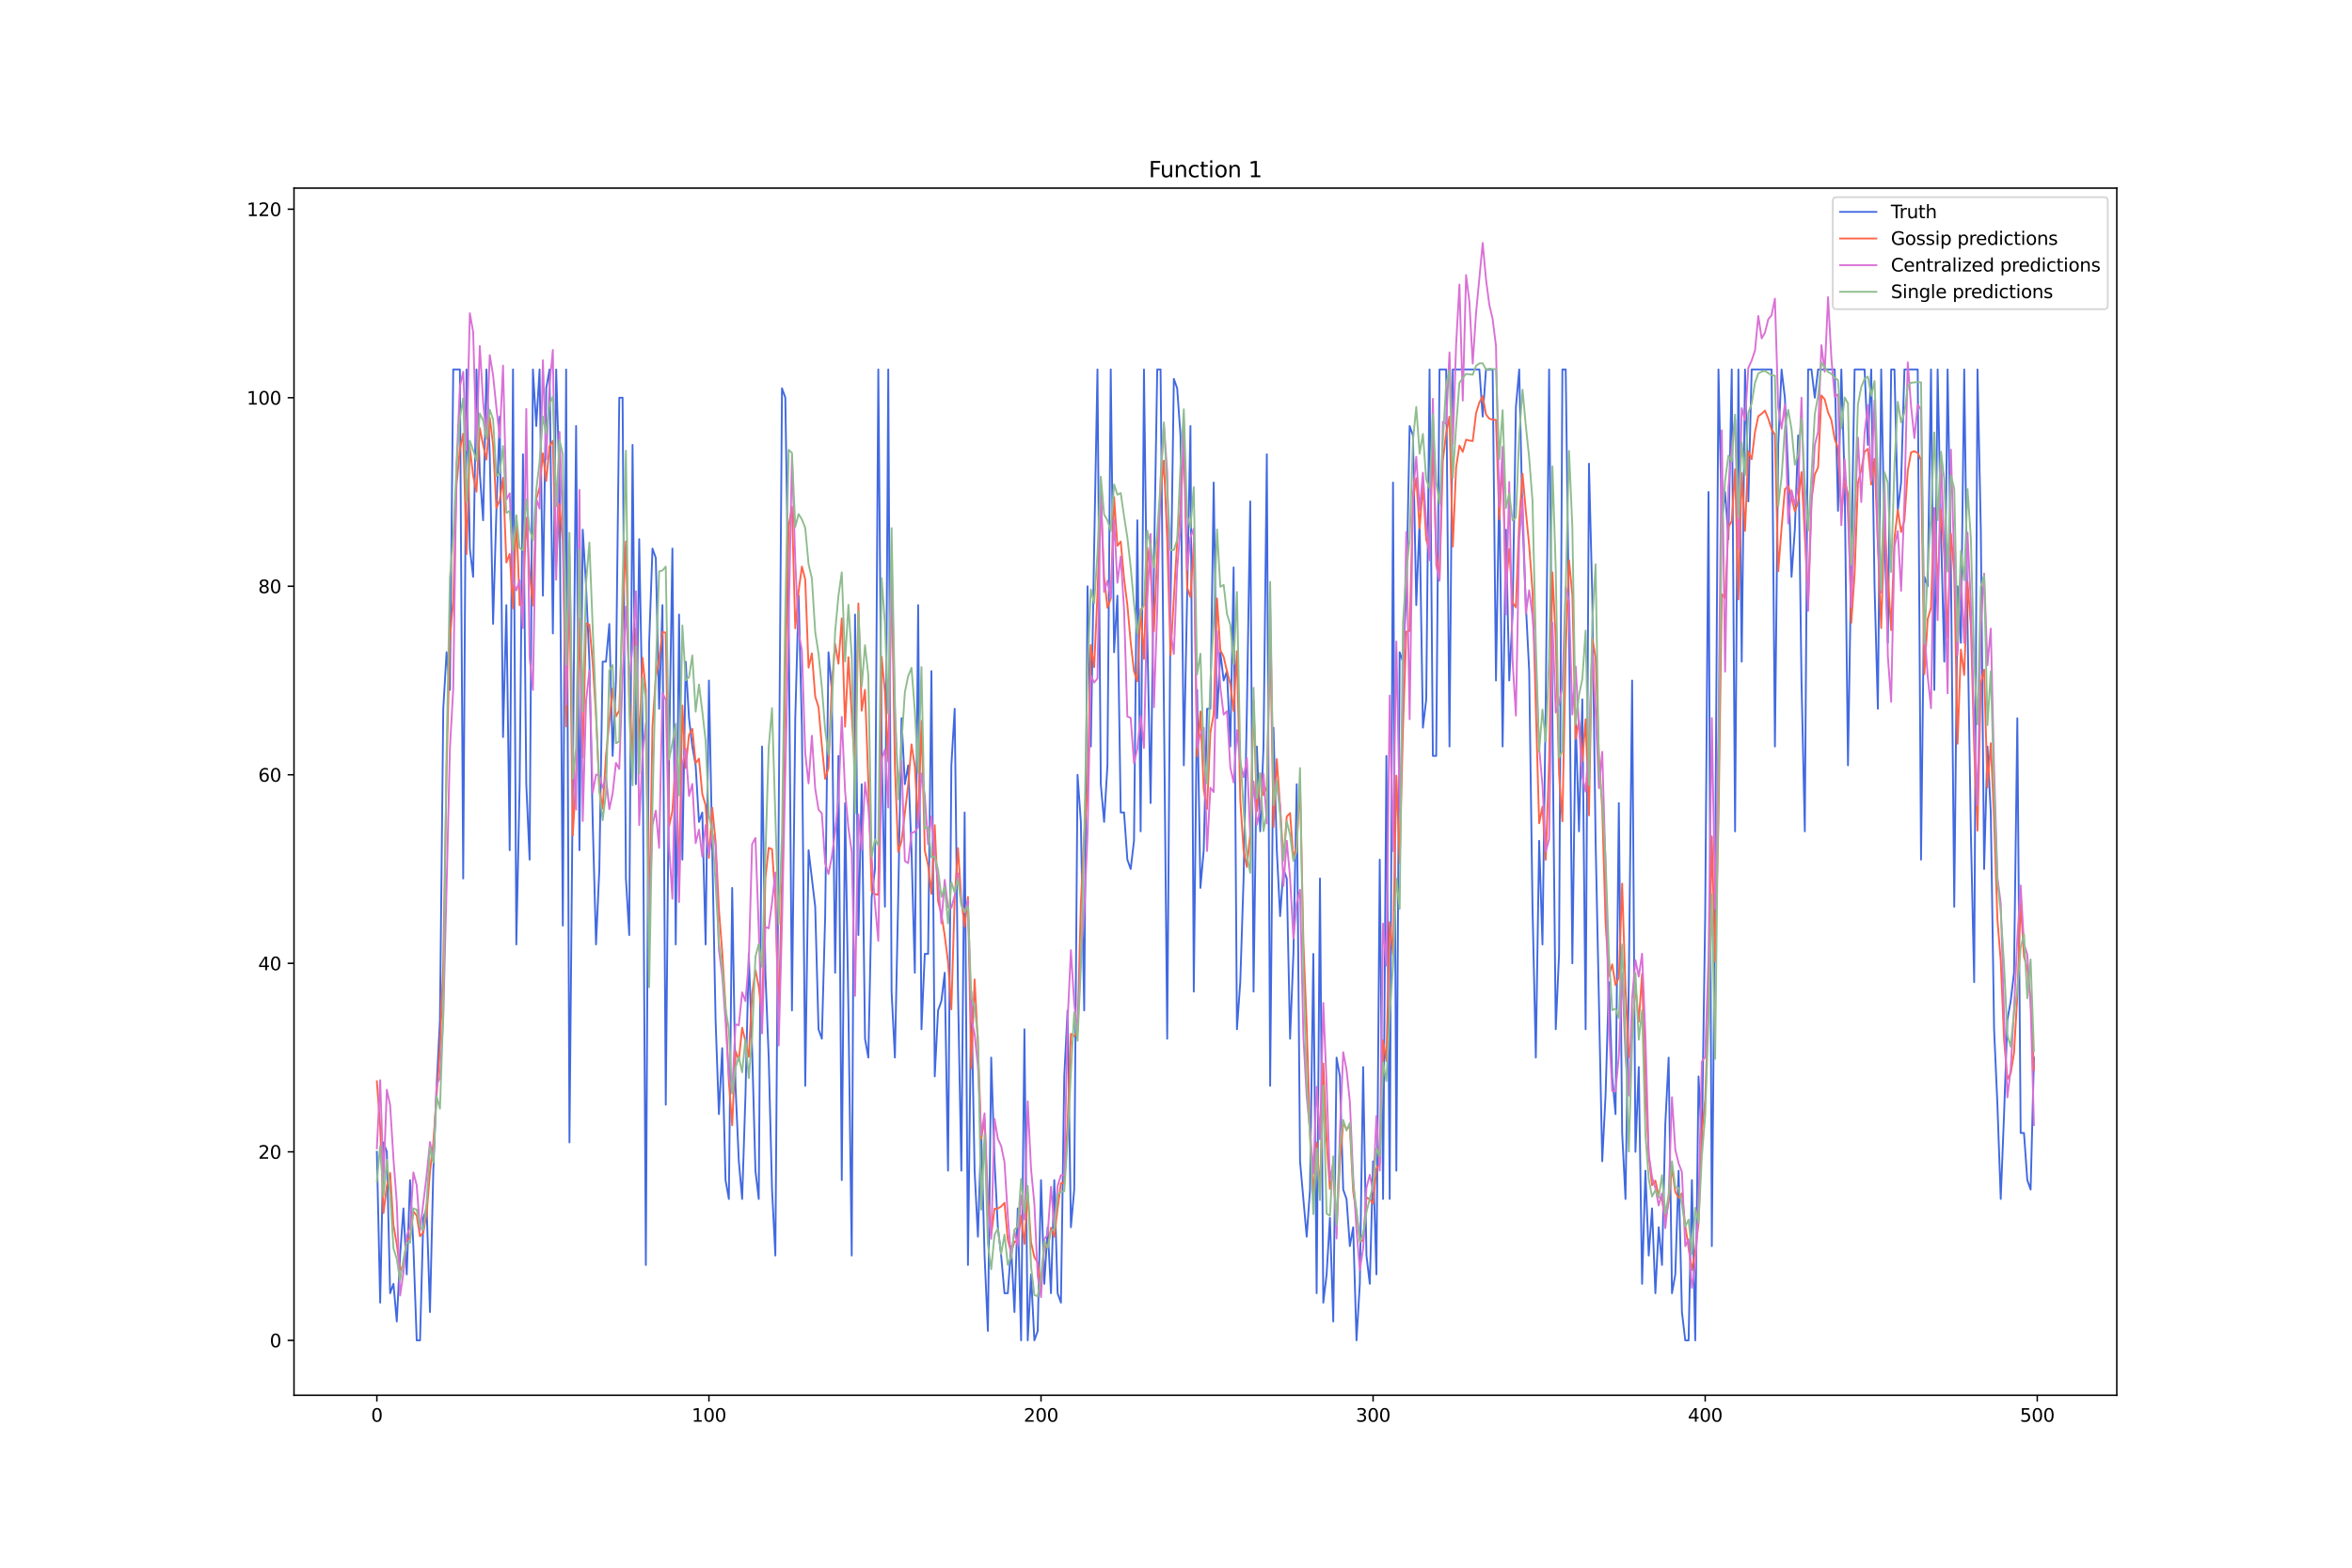 <?xml version="1.0" encoding="utf-8" standalone="no"?>
<!DOCTYPE svg PUBLIC "-//W3C//DTD SVG 1.1//EN"
  "http://www.w3.org/Graphics/SVG/1.1/DTD/svg11.dtd">
<svg xmlns:xlink="http://www.w3.org/1999/xlink" width="1296pt" height="864pt" viewBox="0 0 1296 864" xmlns="http://www.w3.org/2000/svg" version="1.1">
 <defs>
  <style type="text/css">*{stroke-linejoin: round; stroke-linecap: butt}</style>
 </defs>
 <g id="figure_1">
  <g id="patch_1">
   <path d="M 0 864 
L 1296 864 
L 1296 0 
L 0 0 
z
" style="fill: #ffffff"/>
  </g>
  <g id="axes_1">
   <g id="patch_2">
    <path d="M 162 768.96 
L 1166.4 768.96 
L 1166.4 103.68 
L 162 103.68 
z
" style="fill: #ffffff"/>
   </g>
   <g id="matplotlib.axis_1">
    <g id="xtick_1">
     <g id="line2d_1">
      <defs>
       <path id="m315d8a780f" d="M 0 0 
L 0 3.5 
" style="stroke: #000000; stroke-width: 0.8"/>
      </defs>
      <g>
       <use xlink:href="#m315d8a780f" x="207.655" y="768.96" style="stroke: #000000; stroke-width: 0.8"/>
      </g>
     </g>
     <g id="text_1">
      <!-- 0 -->
      <g transform="translate(204.473 783.558) scale(0.1 -0.1)">
       <defs>
        <path id="DejaVuSans-30" d="M 2034 4250 
Q 1547 4250 1301 3770 
Q 1056 3291 1056 2328 
Q 1056 1369 1301 889 
Q 1547 409 2034 409 
Q 2525 409 2770 889 
Q 3016 1369 3016 2328 
Q 3016 3291 2770 3770 
Q 2525 4250 2034 4250 
z
M 2034 4750 
Q 2819 4750 3233 4129 
Q 3647 3509 3647 2328 
Q 3647 1150 3233 529 
Q 2819 -91 2034 -91 
Q 1250 -91 836 529 
Q 422 1150 422 2328 
Q 422 3509 836 4129 
Q 1250 4750 2034 4750 
z
" transform="scale(0.016)"/>
       </defs>
       <use xlink:href="#DejaVuSans-30"/>
      </g>
     </g>
    </g>
    <g id="xtick_2">
     <g id="line2d_2">
      <g>
       <use xlink:href="#m315d8a780f" x="390.639" y="768.96" style="stroke: #000000; stroke-width: 0.8"/>
      </g>
     </g>
     <g id="text_2">
      <!-- 100 -->
      <g transform="translate(381.095 783.558) scale(0.1 -0.1)">
       <defs>
        <path id="DejaVuSans-31" d="M 794 531 
L 1825 531 
L 1825 4091 
L 703 3866 
L 703 4441 
L 1819 4666 
L 2450 4666 
L 2450 531 
L 3481 531 
L 3481 0 
L 794 0 
L 794 531 
z
" transform="scale(0.016)"/>
       </defs>
       <use xlink:href="#DejaVuSans-31"/>
       <use xlink:href="#DejaVuSans-30" x="63.623"/>
       <use xlink:href="#DejaVuSans-30" x="127.246"/>
      </g>
     </g>
    </g>
    <g id="xtick_3">
     <g id="line2d_3">
      <g>
       <use xlink:href="#m315d8a780f" x="573.623" y="768.96" style="stroke: #000000; stroke-width: 0.8"/>
      </g>
     </g>
     <g id="text_3">
      <!-- 200 -->
      <g transform="translate(564.079 783.558) scale(0.1 -0.1)">
       <defs>
        <path id="DejaVuSans-32" d="M 1228 531 
L 3431 531 
L 3431 0 
L 469 0 
L 469 531 
Q 828 903 1448 1529 
Q 2069 2156 2228 2338 
Q 2531 2678 2651 2914 
Q 2772 3150 2772 3378 
Q 2772 3750 2511 3984 
Q 2250 4219 1831 4219 
Q 1534 4219 1204 4116 
Q 875 4013 500 3803 
L 500 4441 
Q 881 4594 1212 4672 
Q 1544 4750 1819 4750 
Q 2544 4750 2975 4387 
Q 3406 4025 3406 3419 
Q 3406 3131 3298 2873 
Q 3191 2616 2906 2266 
Q 2828 2175 2409 1742 
Q 1991 1309 1228 531 
z
" transform="scale(0.016)"/>
       </defs>
       <use xlink:href="#DejaVuSans-32"/>
       <use xlink:href="#DejaVuSans-30" x="63.623"/>
       <use xlink:href="#DejaVuSans-30" x="127.246"/>
      </g>
     </g>
    </g>
    <g id="xtick_4">
     <g id="line2d_4">
      <g>
       <use xlink:href="#m315d8a780f" x="756.607" y="768.96" style="stroke: #000000; stroke-width: 0.8"/>
      </g>
     </g>
     <g id="text_4">
      <!-- 300 -->
      <g transform="translate(747.063 783.558) scale(0.1 -0.1)">
       <defs>
        <path id="DejaVuSans-33" d="M 2597 2516 
Q 3050 2419 3304 2112 
Q 3559 1806 3559 1356 
Q 3559 666 3084 287 
Q 2609 -91 1734 -91 
Q 1441 -91 1130 -33 
Q 819 25 488 141 
L 488 750 
Q 750 597 1062 519 
Q 1375 441 1716 441 
Q 2309 441 2620 675 
Q 2931 909 2931 1356 
Q 2931 1769 2642 2001 
Q 2353 2234 1838 2234 
L 1294 2234 
L 1294 2753 
L 1863 2753 
Q 2328 2753 2575 2939 
Q 2822 3125 2822 3475 
Q 2822 3834 2567 4026 
Q 2313 4219 1838 4219 
Q 1578 4219 1281 4162 
Q 984 4106 628 3988 
L 628 4550 
Q 988 4650 1302 4700 
Q 1616 4750 1894 4750 
Q 2613 4750 3031 4423 
Q 3450 4097 3450 3541 
Q 3450 3153 3228 2886 
Q 3006 2619 2597 2516 
z
" transform="scale(0.016)"/>
       </defs>
       <use xlink:href="#DejaVuSans-33"/>
       <use xlink:href="#DejaVuSans-30" x="63.623"/>
       <use xlink:href="#DejaVuSans-30" x="127.246"/>
      </g>
     </g>
    </g>
    <g id="xtick_5">
     <g id="line2d_5">
      <g>
       <use xlink:href="#m315d8a780f" x="939.591" y="768.96" style="stroke: #000000; stroke-width: 0.8"/>
      </g>
     </g>
     <g id="text_5">
      <!-- 400 -->
      <g transform="translate(930.047 783.558) scale(0.1 -0.1)">
       <defs>
        <path id="DejaVuSans-34" d="M 2419 4116 
L 825 1625 
L 2419 1625 
L 2419 4116 
z
M 2253 4666 
L 3047 4666 
L 3047 1625 
L 3713 1625 
L 3713 1100 
L 3047 1100 
L 3047 0 
L 2419 0 
L 2419 1100 
L 313 1100 
L 313 1709 
L 2253 4666 
z
" transform="scale(0.016)"/>
       </defs>
       <use xlink:href="#DejaVuSans-34"/>
       <use xlink:href="#DejaVuSans-30" x="63.623"/>
       <use xlink:href="#DejaVuSans-30" x="127.246"/>
      </g>
     </g>
    </g>
    <g id="xtick_6">
     <g id="line2d_6">
      <g>
       <use xlink:href="#m315d8a780f" x="1122.575" y="768.96" style="stroke: #000000; stroke-width: 0.8"/>
      </g>
     </g>
     <g id="text_6">
      <!-- 500 -->
      <g transform="translate(1113.032 783.558) scale(0.1 -0.1)">
       <defs>
        <path id="DejaVuSans-35" d="M 691 4666 
L 3169 4666 
L 3169 4134 
L 1269 4134 
L 1269 2991 
Q 1406 3038 1543 3061 
Q 1681 3084 1819 3084 
Q 2600 3084 3056 2656 
Q 3513 2228 3513 1497 
Q 3513 744 3044 326 
Q 2575 -91 1722 -91 
Q 1428 -91 1123 -41 
Q 819 9 494 109 
L 494 744 
Q 775 591 1075 516 
Q 1375 441 1709 441 
Q 2250 441 2565 725 
Q 2881 1009 2881 1497 
Q 2881 1984 2565 2268 
Q 2250 2553 1709 2553 
Q 1456 2553 1204 2497 
Q 953 2441 691 2322 
L 691 4666 
z
" transform="scale(0.016)"/>
       </defs>
       <use xlink:href="#DejaVuSans-35"/>
       <use xlink:href="#DejaVuSans-30" x="63.623"/>
       <use xlink:href="#DejaVuSans-30" x="127.246"/>
      </g>
     </g>
    </g>
   </g>
   <g id="matplotlib.axis_2">
    <g id="ytick_1">
     <g id="line2d_7">
      <defs>
       <path id="mdd72bac5e0" d="M 0 0 
L -3.5 0 
" style="stroke: #000000; stroke-width: 0.8"/>
      </defs>
      <g>
       <use xlink:href="#mdd72bac5e0" x="162" y="738.72" style="stroke: #000000; stroke-width: 0.8"/>
      </g>
     </g>
     <g id="text_7">
      <!-- 0 -->
      <g transform="translate(148.637 742.519) scale(0.1 -0.1)">
       <use xlink:href="#DejaVuSans-30"/>
      </g>
     </g>
    </g>
    <g id="ytick_2">
     <g id="line2d_8">
      <g>
       <use xlink:href="#mdd72bac5e0" x="162" y="634.816" style="stroke: #000000; stroke-width: 0.8"/>
      </g>
     </g>
     <g id="text_8">
      <!-- 20 -->
      <g transform="translate(142.275 638.615) scale(0.1 -0.1)">
       <use xlink:href="#DejaVuSans-32"/>
       <use xlink:href="#DejaVuSans-30" x="63.623"/>
      </g>
     </g>
    </g>
    <g id="ytick_3">
     <g id="line2d_9">
      <g>
       <use xlink:href="#mdd72bac5e0" x="162" y="530.911" style="stroke: #000000; stroke-width: 0.8"/>
      </g>
     </g>
     <g id="text_9">
      <!-- 40 -->
      <g transform="translate(142.275 534.71) scale(0.1 -0.1)">
       <use xlink:href="#DejaVuSans-34"/>
       <use xlink:href="#DejaVuSans-30" x="63.623"/>
      </g>
     </g>
    </g>
    <g id="ytick_4">
     <g id="line2d_10">
      <g>
       <use xlink:href="#mdd72bac5e0" x="162" y="427.007" style="stroke: #000000; stroke-width: 0.8"/>
      </g>
     </g>
     <g id="text_10">
      <!-- 60 -->
      <g transform="translate(142.275 430.806) scale(0.1 -0.1)">
       <defs>
        <path id="DejaVuSans-36" d="M 2113 2584 
Q 1688 2584 1439 2293 
Q 1191 2003 1191 1497 
Q 1191 994 1439 701 
Q 1688 409 2113 409 
Q 2538 409 2786 701 
Q 3034 994 3034 1497 
Q 3034 2003 2786 2293 
Q 2538 2584 2113 2584 
z
M 3366 4563 
L 3366 3988 
Q 3128 4100 2886 4159 
Q 2644 4219 2406 4219 
Q 1781 4219 1451 3797 
Q 1122 3375 1075 2522 
Q 1259 2794 1537 2939 
Q 1816 3084 2150 3084 
Q 2853 3084 3261 2657 
Q 3669 2231 3669 1497 
Q 3669 778 3244 343 
Q 2819 -91 2113 -91 
Q 1303 -91 875 529 
Q 447 1150 447 2328 
Q 447 3434 972 4092 
Q 1497 4750 2381 4750 
Q 2619 4750 2861 4703 
Q 3103 4656 3366 4563 
z
" transform="scale(0.016)"/>
       </defs>
       <use xlink:href="#DejaVuSans-36"/>
       <use xlink:href="#DejaVuSans-30" x="63.623"/>
      </g>
     </g>
    </g>
    <g id="ytick_5">
     <g id="line2d_11">
      <g>
       <use xlink:href="#mdd72bac5e0" x="162" y="323.103" style="stroke: #000000; stroke-width: 0.8"/>
      </g>
     </g>
     <g id="text_11">
      <!-- 80 -->
      <g transform="translate(142.275 326.902) scale(0.1 -0.1)">
       <defs>
        <path id="DejaVuSans-38" d="M 2034 2216 
Q 1584 2216 1326 1975 
Q 1069 1734 1069 1313 
Q 1069 891 1326 650 
Q 1584 409 2034 409 
Q 2484 409 2743 651 
Q 3003 894 3003 1313 
Q 3003 1734 2745 1975 
Q 2488 2216 2034 2216 
z
M 1403 2484 
Q 997 2584 770 2862 
Q 544 3141 544 3541 
Q 544 4100 942 4425 
Q 1341 4750 2034 4750 
Q 2731 4750 3128 4425 
Q 3525 4100 3525 3541 
Q 3525 3141 3298 2862 
Q 3072 2584 2669 2484 
Q 3125 2378 3379 2068 
Q 3634 1759 3634 1313 
Q 3634 634 3220 271 
Q 2806 -91 2034 -91 
Q 1263 -91 848 271 
Q 434 634 434 1313 
Q 434 1759 690 2068 
Q 947 2378 1403 2484 
z
M 1172 3481 
Q 1172 3119 1398 2916 
Q 1625 2713 2034 2713 
Q 2441 2713 2670 2916 
Q 2900 3119 2900 3481 
Q 2900 3844 2670 4047 
Q 2441 4250 2034 4250 
Q 1625 4250 1398 4047 
Q 1172 3844 1172 3481 
z
" transform="scale(0.016)"/>
       </defs>
       <use xlink:href="#DejaVuSans-38"/>
       <use xlink:href="#DejaVuSans-30" x="63.623"/>
      </g>
     </g>
    </g>
    <g id="ytick_6">
     <g id="line2d_12">
      <g>
       <use xlink:href="#mdd72bac5e0" x="162" y="219.198" style="stroke: #000000; stroke-width: 0.8"/>
      </g>
     </g>
     <g id="text_12">
      <!-- 100 -->
      <g transform="translate(135.912 222.997) scale(0.1 -0.1)">
       <use xlink:href="#DejaVuSans-31"/>
       <use xlink:href="#DejaVuSans-30" x="63.623"/>
       <use xlink:href="#DejaVuSans-30" x="127.246"/>
      </g>
     </g>
    </g>
    <g id="ytick_7">
     <g id="line2d_13">
      <g>
       <use xlink:href="#mdd72bac5e0" x="162" y="115.294" style="stroke: #000000; stroke-width: 0.8"/>
      </g>
     </g>
     <g id="text_13">
      <!-- 120 -->
      <g transform="translate(135.912 119.093) scale(0.1 -0.1)">
       <use xlink:href="#DejaVuSans-31"/>
       <use xlink:href="#DejaVuSans-32" x="63.623"/>
       <use xlink:href="#DejaVuSans-30" x="127.246"/>
      </g>
     </g>
    </g>
   </g>
   <g id="line2d_14">
    <path d="M 207.655 634.816 
L 209.484 717.939 
L 211.314 629.62 
L 213.144 634.816 
L 214.974 712.744 
L 216.804 707.549 
L 218.634 728.33 
L 220.463 691.963 
L 222.293 665.987 
L 224.123 702.353 
L 225.953 650.401 
L 227.783 686.768 
L 229.613 738.72 
L 231.442 738.72 
L 233.272 671.182 
L 235.102 665.987 
L 236.932 723.134 
L 238.762 645.206 
L 240.592 598.449 
L 242.422 562.083 
L 244.251 390.64 
L 246.081 359.469 
L 247.911 380.25 
L 249.741 203.612 
L 253.401 203.612 
L 255.23 484.154 
L 257.06 203.612 
L 258.89 302.322 
L 260.72 317.907 
L 262.55 203.612 
L 264.38 260.76 
L 266.209 286.736 
L 268.039 203.612 
L 269.869 250.369 
L 271.699 343.883 
L 273.529 281.541 
L 275.359 229.589 
L 277.189 406.226 
L 279.018 333.493 
L 280.848 468.569 
L 282.678 203.612 
L 284.508 520.521 
L 286.338 432.202 
L 288.168 250.369 
L 289.997 432.202 
L 291.827 473.764 
L 293.657 203.612 
L 295.487 234.784 
L 297.317 203.612 
L 299.147 328.298 
L 300.976 214.003 
L 302.806 203.612 
L 304.636 349.079 
L 306.466 203.612 
L 308.296 265.955 
L 310.126 510.13 
L 311.956 203.612 
L 313.785 629.62 
L 317.445 234.784 
L 319.275 468.569 
L 321.105 291.931 
L 322.935 323.103 
L 324.764 364.664 
L 326.594 452.983 
L 328.424 520.521 
L 330.254 478.959 
L 332.084 364.664 
L 333.914 364.664 
L 335.743 343.883 
L 337.573 416.616 
L 339.403 375.055 
L 341.233 219.198 
L 343.063 219.198 
L 344.893 484.154 
L 346.723 515.326 
L 348.552 245.174 
L 350.382 432.202 
L 352.212 297.126 
L 354.042 395.836 
L 355.872 697.158 
L 357.702 354.274 
L 359.531 302.322 
L 361.361 307.517 
L 363.191 390.64 
L 365.021 333.493 
L 366.851 608.84 
L 368.681 416.616 
L 370.51 302.322 
L 372.34 520.521 
L 374.17 338.688 
L 376 473.764 
L 377.83 364.664 
L 379.66 395.836 
L 381.489 411.421 
L 383.319 421.812 
L 385.149 452.983 
L 386.979 447.788 
L 388.809 520.521 
L 390.639 375.055 
L 394.298 562.083 
L 396.128 614.035 
L 397.958 577.668 
L 399.788 650.401 
L 401.618 660.792 
L 403.448 489.35 
L 405.277 598.449 
L 407.107 640.011 
L 408.937 660.792 
L 410.767 603.644 
L 412.597 525.716 
L 414.427 577.668 
L 416.256 645.206 
L 418.086 660.792 
L 419.916 411.421 
L 421.746 536.106 
L 423.576 582.863 
L 425.406 655.597 
L 427.236 691.963 
L 430.895 214.003 
L 432.725 219.198 
L 434.555 338.688 
L 436.385 556.887 
L 438.215 395.836 
L 440.044 328.298 
L 441.874 401.031 
L 443.704 598.449 
L 445.534 468.569 
L 449.194 499.74 
L 451.023 567.278 
L 452.853 572.473 
L 454.683 504.935 
L 456.513 359.469 
L 458.343 380.25 
L 460.173 536.106 
L 462.003 416.616 
L 463.832 650.401 
L 465.662 442.593 
L 467.492 556.887 
L 469.322 691.963 
L 471.152 338.688 
L 472.982 515.326 
L 474.811 432.202 
L 476.641 572.473 
L 478.471 582.863 
L 480.301 494.545 
L 482.131 478.959 
L 483.961 203.612 
L 485.79 411.421 
L 487.62 499.74 
L 489.45 203.612 
L 491.28 546.497 
L 493.11 582.863 
L 494.94 494.545 
L 496.77 395.836 
L 498.599 432.202 
L 500.429 421.812 
L 502.259 468.569 
L 504.089 536.106 
L 505.919 333.493 
L 507.749 567.278 
L 509.578 525.716 
L 511.408 525.716 
L 513.238 369.859 
L 515.068 593.254 
L 516.898 556.887 
L 518.728 551.692 
L 520.557 536.106 
L 522.387 645.206 
L 524.217 421.812 
L 526.047 390.64 
L 527.877 546.497 
L 529.707 645.206 
L 531.536 447.788 
L 533.366 697.158 
L 535.196 546.497 
L 537.026 645.206 
L 538.856 681.573 
L 540.686 624.425 
L 542.516 691.963 
L 544.345 733.525 
L 546.175 582.863 
L 548.005 640.011 
L 549.835 676.377 
L 551.665 691.963 
L 553.495 712.744 
L 555.324 712.744 
L 557.154 686.768 
L 558.984 723.134 
L 560.814 665.987 
L 562.644 738.72 
L 564.474 567.278 
L 566.303 738.72 
L 568.133 702.353 
L 569.963 738.72 
L 571.793 733.525 
L 573.623 650.401 
L 575.453 707.549 
L 577.283 676.377 
L 579.112 712.744 
L 580.942 650.401 
L 582.772 712.744 
L 584.602 717.939 
L 586.432 593.254 
L 588.262 556.887 
L 590.091 676.377 
L 591.921 655.597 
L 593.751 427.007 
L 595.581 452.983 
L 597.411 556.887 
L 599.241 323.103 
L 601.07 411.421 
L 602.9 302.322 
L 604.73 203.612 
L 606.56 432.202 
L 608.39 452.983 
L 610.22 421.812 
L 612.05 203.612 
L 613.879 359.469 
L 615.709 328.298 
L 617.539 447.788 
L 619.369 447.788 
L 621.199 473.764 
L 623.029 478.959 
L 624.858 463.373 
L 626.688 286.736 
L 628.518 458.178 
L 630.348 203.612 
L 632.178 349.079 
L 634.008 442.593 
L 635.837 312.712 
L 637.667 203.612 
L 639.497 203.612 
L 643.157 572.473 
L 644.987 333.493 
L 646.817 208.808 
L 648.646 214.003 
L 650.476 239.979 
L 652.306 421.812 
L 655.966 234.784 
L 657.796 546.497 
L 659.625 380.25 
L 661.455 489.35 
L 663.285 468.569 
L 665.115 390.64 
L 666.945 390.64 
L 668.775 265.955 
L 670.604 395.836 
L 672.434 359.469 
L 674.264 375.055 
L 676.094 369.859 
L 677.924 411.421 
L 679.754 312.712 
L 681.583 567.278 
L 683.413 541.302 
L 685.243 484.154 
L 687.073 390.64 
L 688.903 276.346 
L 690.733 546.497 
L 692.563 411.421 
L 694.392 458.178 
L 696.222 411.421 
L 698.052 250.369 
L 699.882 598.449 
L 701.712 401.031 
L 703.542 468.569 
L 705.371 504.935 
L 707.201 478.959 
L 709.031 484.154 
L 710.861 572.473 
L 712.691 525.716 
L 714.521 432.202 
L 716.35 640.011 
L 720.01 681.573 
L 721.84 655.597 
L 723.67 525.716 
L 725.5 712.744 
L 727.33 484.154 
L 729.159 717.939 
L 730.989 702.353 
L 732.819 671.182 
L 734.649 728.33 
L 736.479 582.863 
L 738.309 593.254 
L 740.138 655.597 
L 741.968 660.792 
L 743.798 686.768 
L 745.628 676.377 
L 747.458 738.72 
L 749.288 707.549 
L 751.117 588.059 
L 752.947 691.963 
L 754.777 707.549 
L 756.607 640.011 
L 758.437 702.353 
L 760.267 473.764 
L 762.097 660.792 
L 763.926 416.616 
L 765.756 660.792 
L 767.586 265.955 
L 769.416 645.206 
L 771.246 359.469 
L 773.076 364.664 
L 774.905 328.298 
L 776.735 234.784 
L 778.565 239.979 
L 780.395 333.493 
L 782.225 286.736 
L 784.055 401.031 
L 785.884 385.445 
L 787.714 203.612 
L 789.544 416.616 
L 791.374 416.616 
L 793.204 203.612 
L 796.864 203.612 
L 798.693 411.421 
L 800.523 203.612 
L 815.162 203.612 
L 816.992 229.589 
L 818.822 203.612 
L 822.481 203.612 
L 824.311 375.055 
L 826.141 265.955 
L 827.971 411.421 
L 829.801 291.931 
L 831.63 375.055 
L 833.46 338.688 
L 835.29 224.393 
L 837.12 203.612 
L 838.95 286.736 
L 840.78 333.493 
L 842.61 369.859 
L 844.439 499.74 
L 846.269 582.863 
L 848.099 463.373 
L 849.929 520.521 
L 851.759 385.445 
L 853.589 203.612 
L 855.418 395.836 
L 857.248 567.278 
L 859.078 525.716 
L 860.908 203.612 
L 862.738 203.612 
L 864.568 343.883 
L 866.397 530.911 
L 868.227 395.836 
L 870.057 458.178 
L 871.887 385.445 
L 873.717 567.278 
L 875.547 255.565 
L 877.377 328.298 
L 879.206 463.373 
L 882.866 640.011 
L 884.696 603.644 
L 886.526 541.302 
L 888.356 593.254 
L 890.185 614.035 
L 892.015 442.593 
L 893.845 624.425 
L 895.675 660.792 
L 897.505 541.302 
L 899.335 375.055 
L 901.164 634.816 
L 902.994 588.059 
L 904.824 707.549 
L 906.654 645.206 
L 908.484 691.963 
L 910.314 665.987 
L 912.144 712.744 
L 913.973 676.377 
L 915.803 697.158 
L 917.633 619.23 
L 919.463 582.863 
L 921.293 712.744 
L 923.123 702.353 
L 924.952 645.206 
L 926.782 723.134 
L 928.612 738.72 
L 930.442 738.72 
L 932.272 650.401 
L 934.102 738.72 
L 935.931 593.254 
L 937.761 629.62 
L 939.591 504.935 
L 941.421 271.15 
L 943.251 686.768 
L 945.081 484.154 
L 946.911 203.612 
L 948.74 286.736 
L 950.57 271.15 
L 952.4 297.126 
L 954.23 203.612 
L 956.06 458.178 
L 957.89 203.612 
L 959.719 364.664 
L 961.549 203.612 
L 963.379 276.346 
L 965.209 203.612 
L 976.188 203.612 
L 978.018 411.421 
L 979.848 245.174 
L 981.678 203.612 
L 983.507 219.198 
L 985.337 260.76 
L 987.167 317.907 
L 988.997 291.931 
L 990.827 239.979 
L 992.657 375.055 
L 994.486 458.178 
L 996.316 203.612 
L 998.146 203.612 
L 999.976 219.198 
L 1001.806 203.612 
L 1010.955 203.612 
L 1012.785 281.541 
L 1014.615 203.612 
L 1016.444 265.955 
L 1018.274 421.812 
L 1020.104 307.517 
L 1021.934 203.612 
L 1027.424 203.612 
L 1029.253 245.174 
L 1031.083 203.612 
L 1032.913 323.103 
L 1034.743 390.64 
L 1036.573 203.612 
L 1038.403 297.126 
L 1040.232 354.274 
L 1042.062 203.612 
L 1043.892 203.612 
L 1045.722 281.541 
L 1047.552 265.955 
L 1049.382 203.612 
L 1056.701 203.612 
L 1058.531 473.764 
L 1060.361 317.907 
L 1062.191 323.103 
L 1064.02 203.612 
L 1065.85 380.25 
L 1067.68 203.612 
L 1069.51 291.931 
L 1071.34 364.664 
L 1073.17 203.612 
L 1074.999 312.712 
L 1076.829 499.74 
L 1078.659 323.103 
L 1080.489 354.274 
L 1082.319 203.612 
L 1084.149 343.883 
L 1085.978 458.178 
L 1087.808 541.302 
L 1089.638 203.612 
L 1091.468 291.931 
L 1093.298 478.959 
L 1095.128 411.421 
L 1096.958 447.788 
L 1098.787 567.278 
L 1100.617 608.84 
L 1102.447 660.792 
L 1104.277 614.035 
L 1106.107 562.083 
L 1107.937 551.692 
L 1109.766 536.106 
L 1111.596 395.836 
L 1113.426 624.425 
L 1115.256 624.425 
L 1117.086 650.401 
L 1118.916 655.597 
L 1120.745 582.863 
L 1120.745 582.863 
" clip-path="url(#p103853b1b5)" style="fill: none; stroke: #4169e1; stroke-linecap: square"/>
   </g>
   <g id="line2d_15">
    <path d="M 207.655 595.924 
L 209.484 620.89 
L 211.314 668.584 
L 213.144 653.755 
L 214.974 646.452 
L 216.804 675.313 
L 218.634 685.698 
L 220.463 699.729 
L 222.293 697.498 
L 224.123 683.627 
L 225.953 681.987 
L 227.783 667.627 
L 229.613 669.983 
L 231.442 681.366 
L 233.272 679.196 
L 235.102 668.804 
L 236.932 645.918 
L 238.762 629.761 
L 242.422 577.623 
L 244.251 531.218 
L 246.081 423.581 
L 247.911 351.921 
L 249.741 330.787 
L 251.571 267.009 
L 253.401 247.572 
L 255.23 239.032 
L 257.06 305.441 
L 258.89 246.669 
L 260.72 262.159 
L 262.55 270.967 
L 264.38 235.902 
L 266.209 245.234 
L 268.039 253.337 
L 269.869 230.21 
L 271.699 245.132 
L 273.529 280.019 
L 275.359 275.648 
L 277.189 263.283 
L 279.018 310.028 
L 280.848 305.321 
L 282.678 335.311 
L 284.508 284.315 
L 286.338 333.555 
L 288.168 332.608 
L 289.997 285.45 
L 291.827 315.78 
L 293.657 333.71 
L 295.487 275.042 
L 297.317 268.746 
L 299.147 249.849 
L 300.976 265.095 
L 302.806 245.957 
L 304.636 242.909 
L 306.466 312.138 
L 308.296 277.762 
L 310.126 298.888 
L 311.956 400.377 
L 313.785 320.134 
L 315.615 460.55 
L 317.445 428.347 
L 319.275 340.738 
L 321.105 417.395 
L 322.935 343.509 
L 324.764 344.259 
L 326.594 365.312 
L 328.424 394.654 
L 330.254 434.765 
L 332.084 445.603 
L 333.914 416.399 
L 337.573 379.401 
L 339.403 394.824 
L 341.233 391.545 
L 343.063 338.156 
L 344.893 298.35 
L 346.723 383.623 
L 348.552 419.714 
L 350.382 346.479 
L 352.212 412.528 
L 354.042 362.508 
L 355.872 380.317 
L 357.702 506.288 
L 359.531 400.153 
L 361.361 373.152 
L 363.191 363.583 
L 365.021 348.211 
L 366.851 348.765 
L 368.681 455.413 
L 370.51 446.907 
L 372.34 418.823 
L 374.17 483.131 
L 376 388.841 
L 377.83 423.305 
L 379.66 405.102 
L 381.489 401.732 
L 383.319 420.678 
L 385.149 418.107 
L 386.979 437.661 
L 388.809 443.807 
L 390.639 472.84 
L 392.469 445.215 
L 394.298 463.806 
L 396.128 501.156 
L 397.958 524.802 
L 399.788 554.774 
L 401.618 596.212 
L 403.448 620.204 
L 405.277 579.27 
L 407.107 584.384 
L 408.937 566.409 
L 410.767 573.961 
L 412.597 582.468 
L 414.427 547.763 
L 416.256 534.63 
L 418.086 543.855 
L 419.916 560.129 
L 421.746 483.972 
L 423.576 467.269 
L 425.406 468.014 
L 427.236 495.625 
L 429.065 560.509 
L 430.895 484.078 
L 432.725 371.526 
L 434.555 290.359 
L 436.385 279.336 
L 438.215 346.296 
L 440.044 325.788 
L 441.874 312.237 
L 443.704 319.346 
L 445.534 367.994 
L 447.364 360.059 
L 449.194 383.899 
L 451.023 389.7 
L 452.853 410.972 
L 454.683 429.262 
L 456.513 423.274 
L 458.343 376.826 
L 460.173 354.896 
L 462.003 365.793 
L 463.832 340.831 
L 465.662 400.476 
L 467.492 362.186 
L 471.152 425.775 
L 472.982 332.582 
L 474.811 391.727 
L 476.641 380.2 
L 478.471 430.784 
L 480.301 491.09 
L 482.131 492.799 
L 483.961 493.071 
L 485.79 362.024 
L 487.62 381.418 
L 489.45 419.719 
L 491.28 314.026 
L 493.11 422.576 
L 494.94 469.54 
L 496.77 463.583 
L 500.429 432.614 
L 502.259 410.25 
L 504.089 422.427 
L 505.919 453.908 
L 507.749 397.256 
L 509.578 468.753 
L 511.408 476.821 
L 513.238 492.683 
L 515.068 454.793 
L 516.898 496.728 
L 518.728 503.842 
L 520.557 515.541 
L 522.387 530.165 
L 524.217 556.297 
L 526.047 494.837 
L 527.877 467.411 
L 529.707 496.062 
L 531.536 510.654 
L 533.366 494.341 
L 535.196 588.752 
L 537.026 539.806 
L 538.856 575.254 
L 540.686 627.574 
L 542.516 617.107 
L 544.345 659.701 
L 546.175 680.698 
L 548.005 666.191 
L 549.835 666.015 
L 551.665 664.933 
L 553.495 662.886 
L 555.324 683.196 
L 557.154 690.349 
L 558.984 684.26 
L 560.814 684.416 
L 562.644 670.012 
L 564.474 685.613 
L 566.303 657.313 
L 568.133 684.662 
L 569.963 692.864 
L 571.793 695.906 
L 573.623 709.112 
L 575.453 686.689 
L 577.283 687.242 
L 579.112 676.666 
L 580.942 681.616 
L 582.772 665.902 
L 584.602 652.016 
L 586.432 651.909 
L 588.262 619.358 
L 590.091 569.799 
L 591.921 571.196 
L 593.751 568.098 
L 595.581 497.755 
L 597.411 460.321 
L 599.241 434.94 
L 601.07 355.513 
L 602.9 367.668 
L 604.73 327.952 
L 606.56 272.692 
L 608.39 317.761 
L 610.22 335.041 
L 612.05 329.846 
L 613.879 273.972 
L 615.709 300.795 
L 617.539 298.44 
L 619.369 318.795 
L 621.199 333.321 
L 623.029 354.045 
L 624.858 370.02 
L 626.688 375.5 
L 628.518 335.616 
L 630.348 363.172 
L 632.178 301.967 
L 634.008 315.814 
L 635.837 347.885 
L 637.667 305.616 
L 639.497 271.841 
L 641.327 253.886 
L 643.157 297.603 
L 644.987 361.038 
L 648.646 298.364 
L 650.476 280.632 
L 652.306 242.75 
L 654.136 323.764 
L 655.966 329.14 
L 657.796 299.109 
L 659.625 416.886 
L 661.455 392.072 
L 663.285 435.161 
L 665.115 445.863 
L 666.945 403.601 
L 668.775 393.591 
L 670.604 329.861 
L 672.434 358.298 
L 674.264 362.004 
L 676.094 369.988 
L 677.924 376.832 
L 679.754 391.888 
L 681.583 358.891 
L 683.413 440.923 
L 685.243 468.653 
L 687.073 477.835 
L 688.903 459.813 
L 690.733 386.176 
L 692.563 447.116 
L 694.392 426.16 
L 696.222 438.227 
L 698.052 433.636 
L 699.882 347.074 
L 701.712 455.777 
L 703.542 418.341 
L 705.371 444.843 
L 707.201 473.614 
L 709.031 450.012 
L 710.861 448.113 
L 712.691 473.398 
L 714.521 465.813 
L 716.35 431.242 
L 718.18 518.582 
L 720.01 565.292 
L 721.84 625.096 
L 723.67 659.528 
L 725.5 629.676 
L 727.33 657.041 
L 729.159 586.135 
L 730.989 628.914 
L 732.819 655.249 
L 734.649 645.079 
L 736.479 676.141 
L 738.309 640.422 
L 740.138 619.174 
L 741.968 622.032 
L 743.798 621.124 
L 745.628 656.675 
L 747.458 668.543 
L 749.288 683.246 
L 751.117 684.153 
L 752.947 659.888 
L 754.777 661.074 
L 756.607 663.273 
L 758.437 644.016 
L 760.267 641.226 
L 762.097 573.321 
L 763.926 584.775 
L 765.756 508.223 
L 767.586 526.041 
L 769.416 427.485 
L 771.246 475.442 
L 773.076 401.27 
L 774.905 348.132 
L 776.735 347.686 
L 778.565 275.644 
L 780.395 263.501 
L 782.225 291.196 
L 784.055 267.403 
L 785.884 297.435 
L 787.714 303.483 
L 789.544 243.743 
L 791.374 304.138 
L 793.204 319.277 
L 795.034 253.892 
L 796.864 238.821 
L 798.693 229.59 
L 800.523 301.25 
L 802.353 257.508 
L 804.183 245.582 
L 806.013 249.046 
L 807.843 242.312 
L 809.672 242.819 
L 811.502 243.067 
L 813.332 227.769 
L 815.162 221.781 
L 816.992 218.337 
L 818.822 228.428 
L 820.651 230.768 
L 822.481 231.221 
L 824.311 231.431 
L 826.141 286.279 
L 827.971 255.377 
L 829.801 323.339 
L 831.63 302.54 
L 833.46 332.065 
L 835.29 334.752 
L 837.12 287.282 
L 838.95 261.077 
L 840.78 281.787 
L 842.61 300.738 
L 844.439 325.864 
L 848.099 453.717 
L 849.929 444.599 
L 851.759 473.858 
L 853.589 419.449 
L 855.418 315.463 
L 857.248 351.997 
L 859.078 426.596 
L 860.908 452.687 
L 862.738 358.804 
L 864.568 308.7 
L 866.397 327.899 
L 868.227 407.152 
L 870.057 397.269 
L 871.887 419.611 
L 873.717 396.401 
L 875.547 449.378 
L 877.377 351.673 
L 879.206 362.341 
L 881.036 416.3 
L 882.866 445.853 
L 884.696 508.492 
L 886.526 537.91 
L 888.356 531.482 
L 890.185 542.906 
L 892.015 538.628 
L 893.845 487.015 
L 895.675 544.986 
L 897.505 582.568 
L 899.335 570.793 
L 901.164 543.045 
L 902.994 563.131 
L 904.824 536.714 
L 906.654 599.783 
L 908.484 637.111 
L 910.314 653.205 
L 912.144 650.675 
L 913.973 659.469 
L 915.803 661.31 
L 917.633 672.11 
L 919.463 662.55 
L 921.293 643.516 
L 923.123 656.823 
L 924.952 660.15 
L 926.782 657.725 
L 928.612 675.512 
L 932.272 699.957 
L 934.102 689.62 
L 935.931 674.05 
L 937.761 624.173 
L 939.591 606.165 
L 941.421 553.208 
L 943.251 460.961 
L 945.081 529.819 
L 946.911 452.395 
L 948.74 327.48 
L 950.57 329.716 
L 952.4 290.468 
L 954.23 287.191 
L 956.06 258.611 
L 957.89 330.369 
L 959.719 260.761 
L 961.549 292.558 
L 963.379 248.757 
L 965.209 253.115 
L 967.039 238.089 
L 968.869 229.364 
L 970.698 228.057 
L 972.528 226.292 
L 974.358 230.721 
L 976.188 236.59 
L 978.018 239.634 
L 979.848 314.874 
L 981.678 290.942 
L 983.507 269.663 
L 985.337 267.884 
L 987.167 274.279 
L 988.997 281.8 
L 990.827 276.731 
L 992.657 260.159 
L 996.316 331.151 
L 998.146 275.864 
L 999.976 261.595 
L 1001.806 257.59 
L 1003.636 217.904 
L 1005.465 220.144 
L 1007.295 227.321 
L 1009.125 231.457 
L 1010.955 241.969 
L 1012.785 246.925 
L 1014.615 282.981 
L 1016.444 265.15 
L 1018.274 272.18 
L 1020.104 343.282 
L 1021.934 316.195 
L 1023.764 266.246 
L 1025.594 258.871 
L 1027.424 248.991 
L 1029.253 247.347 
L 1031.083 267.07 
L 1032.913 252.861 
L 1036.573 346.188 
L 1038.403 288.229 
L 1042.062 347.324 
L 1043.892 296.856 
L 1045.722 280.876 
L 1047.552 293.244 
L 1049.382 286.633 
L 1051.211 259.504 
L 1053.041 249.28 
L 1054.871 248.667 
L 1056.701 249.687 
L 1058.531 253.484 
L 1060.361 371.55 
L 1062.191 341.245 
L 1064.02 335.035 
L 1065.85 279.996 
L 1067.68 324.439 
L 1069.51 281.07 
L 1071.34 304.75 
L 1073.17 351.269 
L 1074.999 294.011 
L 1076.829 315.844 
L 1078.659 409.885 
L 1080.489 358.034 
L 1082.319 372.023 
L 1084.149 320.703 
L 1085.978 344.616 
L 1087.808 412.002 
L 1089.638 457.772 
L 1091.468 376.778 
L 1093.298 369.055 
L 1095.128 434.052 
L 1096.958 409.644 
L 1098.787 451.544 
L 1100.617 506.728 
L 1102.447 529.544 
L 1104.277 572.953 
L 1106.107 594.693 
L 1107.937 591.573 
L 1109.766 580.365 
L 1111.596 548.768 
L 1113.426 497.488 
L 1115.256 527.323 
L 1117.086 533.387 
L 1118.916 551.029 
L 1120.745 589.684 
L 1120.745 589.684 
" clip-path="url(#p103853b1b5)" style="fill: none; stroke: #ff6347; stroke-linecap: square"/>
   </g>
   <g id="line2d_16">
    <path d="M 207.655 632.911 
L 209.484 595.313 
L 211.314 650.181 
L 213.144 600.616 
L 214.974 609.085 
L 216.804 638.66 
L 218.634 662.866 
L 220.463 714.021 
L 222.293 701.56 
L 224.123 680.925 
L 225.953 676.459 
L 227.783 646.13 
L 229.613 653.215 
L 231.442 678.072 
L 235.102 647.667 
L 236.932 629.384 
L 238.762 639.636 
L 240.592 598.213 
L 242.422 593.639 
L 244.251 560.679 
L 246.081 489.051 
L 247.911 412.517 
L 249.741 379.5 
L 251.571 255.808 
L 253.401 213.032 
L 255.23 204.938 
L 257.06 248.007 
L 258.89 172.64 
L 260.72 183.032 
L 262.55 247.259 
L 264.38 190.696 
L 266.209 221.437 
L 268.039 241.817 
L 269.869 195.751 
L 271.699 206.846 
L 273.529 224.775 
L 275.359 241.232 
L 277.189 201.474 
L 279.018 275.308 
L 280.848 271.869 
L 282.678 319.946 
L 284.508 325.379 
L 286.338 319.85 
L 288.168 346.145 
L 289.997 225.374 
L 291.827 362.326 
L 293.657 380.202 
L 295.487 274.82 
L 297.317 280.342 
L 299.147 198.571 
L 300.976 253.086 
L 302.806 212.171 
L 304.636 192.857 
L 306.466 319.525 
L 308.296 238.028 
L 310.126 288.96 
L 311.956 388.47 
L 313.785 305.199 
L 315.615 411.605 
L 317.445 446.202 
L 319.275 270.022 
L 321.105 452.492 
L 322.935 386.403 
L 324.764 369.534 
L 326.594 436.909 
L 328.424 426.896 
L 330.254 427.286 
L 332.084 434.312 
L 333.914 428.326 
L 335.743 445.954 
L 337.573 437.309 
L 339.403 420.444 
L 341.233 423.798 
L 343.063 373.141 
L 344.893 334.351 
L 346.723 374.665 
L 348.552 356.366 
L 350.382 325.861 
L 352.212 454.686 
L 354.042 415.649 
L 355.872 398.437 
L 357.702 509.707 
L 359.531 454.706 
L 361.361 446.788 
L 363.191 467.303 
L 365.021 381.913 
L 366.851 385.751 
L 368.681 466.225 
L 370.51 495.348 
L 372.34 402.891 
L 374.17 497.112 
L 376 421.524 
L 377.83 412.688 
L 379.66 438.683 
L 381.489 432.059 
L 383.319 464.682 
L 385.149 457.272 
L 386.979 472.146 
L 388.809 454.722 
L 390.639 470.716 
L 392.469 459.204 
L 394.298 465.548 
L 396.128 523.544 
L 397.958 537.642 
L 399.788 563.061 
L 401.618 593.143 
L 403.448 602.112 
L 405.277 564.528 
L 407.107 565.081 
L 408.937 546.907 
L 410.767 551.733 
L 412.597 529.924 
L 414.427 465.242 
L 416.256 461.807 
L 418.086 512.098 
L 419.916 569.503 
L 421.746 510.915 
L 423.576 511.621 
L 425.406 497.404 
L 427.236 480.836 
L 429.065 576.229 
L 430.895 509.177 
L 434.555 343.526 
L 436.385 250.75 
L 438.215 309.356 
L 440.044 348.396 
L 441.874 358.606 
L 443.704 415.124 
L 445.534 431.766 
L 447.364 405.47 
L 449.194 434.578 
L 451.023 446.19 
L 452.853 448.274 
L 454.683 475.727 
L 456.513 481.706 
L 458.343 472.148 
L 460.173 458.52 
L 462.003 440.116 
L 463.832 395.108 
L 465.662 436.099 
L 467.492 456.383 
L 469.322 469.576 
L 471.152 548.845 
L 472.982 448.757 
L 474.811 468.502 
L 476.641 431.21 
L 478.471 445.024 
L 480.301 472.633 
L 482.131 498.03 
L 483.961 518.567 
L 485.79 418.542 
L 487.62 413.087 
L 489.45 445.053 
L 491.28 309.119 
L 493.11 395.258 
L 494.94 431.859 
L 496.77 419.48 
L 498.599 474.552 
L 500.429 475.711 
L 502.259 458.938 
L 504.089 458.494 
L 505.919 455.821 
L 507.749 426.258 
L 509.578 438.355 
L 511.408 465.309 
L 513.238 449.925 
L 515.068 470.721 
L 516.898 485.861 
L 518.728 508.909 
L 520.557 484.905 
L 522.387 500.136 
L 524.217 500.422 
L 526.047 493.58 
L 527.877 481.364 
L 529.707 498.079 
L 531.536 502.838 
L 533.366 496.126 
L 535.196 561.129 
L 537.026 569.821 
L 538.856 587.687 
L 540.686 625.721 
L 542.516 613.585 
L 544.345 665.779 
L 546.175 682.731 
L 548.005 616.646 
L 549.835 627.589 
L 551.665 631.631 
L 553.495 640.479 
L 555.324 670.137 
L 557.154 693.511 
L 558.984 678.195 
L 560.814 686.776 
L 562.644 658.674 
L 564.474 672.152 
L 566.303 606.939 
L 568.133 644.399 
L 569.963 663.409 
L 571.793 703.207 
L 573.623 714.936 
L 575.453 682.81 
L 577.283 680.483 
L 579.112 654.087 
L 580.942 676.207 
L 582.772 653.669 
L 584.602 647.667 
L 586.432 647.657 
L 588.262 562.823 
L 590.091 523.651 
L 591.921 553.176 
L 593.751 568.404 
L 595.581 526.135 
L 597.411 503.644 
L 599.241 459.948 
L 601.07 372.28 
L 602.9 376.148 
L 604.73 373.919 
L 606.56 267.743 
L 608.39 326.247 
L 610.22 320.074 
L 612.05 329.331 
L 613.879 286.427 
L 615.709 321.181 
L 617.539 306.654 
L 619.369 335.699 
L 621.199 394.955 
L 623.029 395.619 
L 624.858 420.618 
L 626.688 412.559 
L 628.518 394.485 
L 630.348 412.272 
L 632.178 330.715 
L 634.008 294.268 
L 635.837 389.79 
L 637.667 336.021 
L 639.497 264.147 
L 641.327 234.3 
L 643.157 260.113 
L 644.987 347.986 
L 646.817 360.407 
L 648.646 313.903 
L 650.476 290.263 
L 652.306 232.4 
L 654.136 314.036 
L 655.966 296.197 
L 657.796 291.322 
L 659.625 412.187 
L 661.455 404.658 
L 663.285 401.117 
L 665.115 469.037 
L 666.945 434.132 
L 668.775 436.499 
L 670.604 347.783 
L 672.434 378.905 
L 674.264 393.857 
L 676.094 391.948 
L 677.924 422.969 
L 679.754 431.206 
L 681.583 402.373 
L 683.413 420.405 
L 685.243 428.347 
L 687.073 417.859 
L 688.903 460.678 
L 690.733 430.671 
L 692.563 454.559 
L 694.392 446.287 
L 696.222 426.441 
L 698.052 453.821 
L 699.882 334.91 
L 701.712 434.598 
L 703.542 432.278 
L 705.371 444.181 
L 707.201 488.248 
L 709.031 463.34 
L 710.861 483.781 
L 712.691 517.237 
L 714.521 497.678 
L 716.35 490.392 
L 718.18 571.121 
L 720.01 604.31 
L 721.84 623.025 
L 723.67 646.784 
L 725.5 598.885 
L 727.33 627.901 
L 729.159 552.738 
L 730.989 597.718 
L 732.819 650.44 
L 734.649 640.851 
L 736.479 682.578 
L 738.309 624.341 
L 740.138 579.871 
L 741.968 589.531 
L 743.798 607.08 
L 745.628 648.289 
L 747.458 677.742 
L 749.288 699.94 
L 751.117 688.204 
L 752.947 654.627 
L 754.777 647.447 
L 756.607 656.571 
L 758.437 615.045 
L 760.267 645.127 
L 762.097 509.029 
L 763.926 532.171 
L 765.756 383.357 
L 767.586 469.063 
L 769.416 353.564 
L 771.246 446.356 
L 773.076 382.7 
L 774.905 293.168 
L 776.735 396.401 
L 778.565 272.12 
L 780.395 251.772 
L 782.225 281.282 
L 784.055 260.524 
L 785.884 288.129 
L 787.714 308.768 
L 789.544 219.789 
L 791.374 311.59 
L 793.204 320.125 
L 795.034 232.44 
L 796.864 233.597 
L 798.693 194.175 
L 800.523 244.654 
L 802.353 189.869 
L 804.183 156.807 
L 806.013 220.776 
L 807.843 151.59 
L 809.672 166.484 
L 811.502 200.372 
L 813.332 172.641 
L 816.992 133.92 
L 818.822 153.987 
L 820.651 167.992 
L 822.481 175.839 
L 824.311 190.664 
L 826.141 279.291 
L 827.971 246.248 
L 829.801 338.659 
L 831.63 265.603 
L 833.46 364.007 
L 835.29 394.406 
L 837.12 297.263 
L 838.95 274.425 
L 840.78 338.29 
L 842.61 325.3 
L 844.439 339.424 
L 846.269 367.131 
L 848.099 412.071 
L 849.929 432.788 
L 851.759 469.18 
L 853.589 462.518 
L 855.418 343.193 
L 857.248 392.704 
L 859.078 388.09 
L 860.908 378.119 
L 862.738 323.642 
L 864.568 331.685 
L 866.397 393.759 
L 868.227 367.297 
L 870.057 400.314 
L 871.887 428.052 
L 873.717 436.297 
L 875.547 408.379 
L 877.377 357.031 
L 879.206 391.919 
L 881.036 434.373 
L 882.866 414.349 
L 884.696 476.908 
L 886.526 564.853 
L 888.356 601.273 
L 890.185 601.446 
L 892.015 581.826 
L 893.845 536.532 
L 895.675 581.797 
L 897.505 603.745 
L 899.335 550.151 
L 901.164 529.209 
L 902.994 538.199 
L 904.824 525.607 
L 906.654 571.147 
L 908.484 636.197 
L 910.314 648.777 
L 912.144 654.704 
L 913.973 664.373 
L 915.803 657.671 
L 917.633 676.895 
L 919.463 659.429 
L 921.293 604.703 
L 923.123 633.58 
L 924.952 641.102 
L 926.782 646.013 
L 928.612 686.816 
L 930.442 682.823 
L 932.272 709.791 
L 934.102 698.488 
L 935.931 663.466 
L 937.761 585.044 
L 939.591 582.496 
L 941.421 528.303 
L 943.251 395.748 
L 945.081 500.852 
L 946.911 400.322 
L 948.74 237.133 
L 950.57 370.166 
L 952.4 268.654 
L 954.23 246.577 
L 956.06 231.209 
L 957.89 302.343 
L 959.719 224.934 
L 961.549 231.686 
L 963.379 202.735 
L 965.209 198.663 
L 967.039 193.174 
L 968.869 174.132 
L 970.698 186.491 
L 972.528 183.331 
L 974.358 175.925 
L 976.188 173.73 
L 978.018 164.568 
L 979.848 224.502 
L 981.678 236.231 
L 983.507 222.956 
L 985.337 288.534 
L 987.167 270.179 
L 988.997 277.871 
L 990.827 268.303 
L 992.657 219.163 
L 994.486 283.083 
L 996.316 336.704 
L 998.146 278.046 
L 999.976 245.34 
L 1001.806 237.996 
L 1003.636 190.21 
L 1005.465 204.922 
L 1007.295 163.764 
L 1009.125 197.351 
L 1010.955 218.781 
L 1012.785 217.31 
L 1014.615 289.483 
L 1016.444 253.132 
L 1018.274 283.328 
L 1020.104 334.479 
L 1023.764 241.129 
L 1025.594 276.678 
L 1027.424 238.6 
L 1029.253 223.231 
L 1031.083 264.989 
L 1032.913 220.654 
L 1034.743 301.03 
L 1036.573 326.634 
L 1038.403 264.629 
L 1040.232 361.505 
L 1042.062 386.752 
L 1043.892 301.265 
L 1045.722 292.673 
L 1047.552 325.639 
L 1049.382 276.035 
L 1051.211 199.706 
L 1053.041 223.87 
L 1054.871 241.461 
L 1056.701 222.973 
L 1058.531 225.749 
L 1060.361 347.104 
L 1062.191 372.738 
L 1064.02 390.343 
L 1065.85 280.382 
L 1067.68 341.782 
L 1069.51 250.253 
L 1071.34 304.542 
L 1073.17 382.138 
L 1074.999 247.817 
L 1076.829 310.476 
L 1078.659 360.897 
L 1080.489 316.057 
L 1082.319 354.285 
L 1084.149 293.538 
L 1085.978 332.982 
L 1087.808 398.724 
L 1089.638 443.806 
L 1091.468 345.795 
L 1093.298 316.143 
L 1095.128 366.572 
L 1096.958 346.425 
L 1098.787 423.627 
L 1100.617 483.543 
L 1102.447 497.794 
L 1104.277 559.286 
L 1106.107 604.814 
L 1107.937 589.228 
L 1109.766 556.326 
L 1111.596 517.266 
L 1113.426 488.004 
L 1115.256 520.342 
L 1117.086 526.037 
L 1118.916 554.145 
L 1120.745 620.046 
L 1120.745 620.046 
" clip-path="url(#p103853b1b5)" style="fill: none; stroke: #da70d6; stroke-linecap: square"/>
   </g>
   <g id="line2d_17">
    <path d="M 207.655 651.243 
L 209.484 631.594 
L 211.314 659.286 
L 213.144 639.111 
L 214.974 657.906 
L 216.804 688.015 
L 218.634 693.766 
L 220.463 705.851 
L 222.293 694.178 
L 224.123 684.955 
L 225.953 684.879 
L 227.783 666.031 
L 229.613 666.659 
L 231.442 676.001 
L 233.272 677.797 
L 235.102 662.535 
L 236.932 632.113 
L 238.762 640.797 
L 240.592 604.128 
L 242.422 611.065 
L 244.251 558.491 
L 246.081 414.805 
L 247.911 318.361 
L 249.741 296.492 
L 251.571 256.718 
L 253.401 230.226 
L 255.23 219.547 
L 257.06 276.583 
L 258.89 242.913 
L 260.72 248.236 
L 262.55 253.936 
L 264.38 227.841 
L 266.209 231.635 
L 268.039 241.828 
L 269.869 225.803 
L 271.699 231.101 
L 273.529 262.466 
L 275.359 260.651 
L 277.189 245.78 
L 279.018 282.659 
L 280.848 281.622 
L 282.678 303.508 
L 284.508 284.018 
L 286.338 302.065 
L 288.168 303.303 
L 289.997 275.128 
L 291.827 291.724 
L 293.657 297.657 
L 295.487 270.009 
L 297.317 254.554 
L 299.147 229.513 
L 300.976 239.066 
L 302.806 222.547 
L 304.636 218.687 
L 306.466 279.138 
L 308.296 242.496 
L 310.126 250.392 
L 311.956 366.468 
L 313.785 293.643 
L 315.615 429.147 
L 317.445 412.338 
L 319.275 302.968 
L 321.105 391.882 
L 322.935 321.29 
L 324.764 298.985 
L 326.594 346.047 
L 330.254 435.828 
L 332.084 452.081 
L 333.914 436.946 
L 335.743 369.553 
L 337.573 366.538 
L 339.403 409.624 
L 341.233 408.687 
L 343.063 321.02 
L 344.893 248.411 
L 346.723 392.691 
L 348.552 432.843 
L 350.382 356.168 
L 352.212 426.562 
L 354.042 373.582 
L 355.872 384.91 
L 357.702 544.061 
L 359.531 443.579 
L 361.361 368.409 
L 363.191 314.903 
L 365.021 314.42 
L 366.851 312.26 
L 368.681 418.595 
L 370.51 409.558 
L 372.34 398.893 
L 374.17 438.369 
L 376 344.711 
L 377.83 374.956 
L 379.66 373.224 
L 381.489 361.217 
L 383.319 392.222 
L 385.149 377.265 
L 386.979 391.95 
L 388.809 408.194 
L 390.639 449.327 
L 392.469 458.321 
L 394.298 486.793 
L 396.128 519.27 
L 397.958 533.254 
L 399.788 555.976 
L 401.618 567.254 
L 403.448 602.743 
L 405.277 588.432 
L 407.107 582.517 
L 408.937 590.953 
L 410.767 572.572 
L 412.597 594.169 
L 414.427 571.654 
L 416.256 527.366 
L 418.086 520.177 
L 419.916 532.805 
L 423.576 411.803 
L 425.406 390.287 
L 429.065 509.348 
L 430.895 459.933 
L 432.725 336.77 
L 434.555 247.892 
L 436.385 249.587 
L 438.215 290.357 
L 440.044 283.315 
L 441.874 286.297 
L 443.704 290.903 
L 445.534 310.933 
L 447.364 318.773 
L 449.194 348.311 
L 451.023 360.189 
L 452.853 378.724 
L 454.683 402.24 
L 456.513 416.005 
L 458.343 390.342 
L 460.173 348.222 
L 462.003 328.364 
L 463.832 315.405 
L 465.662 364.647 
L 467.492 333.328 
L 469.322 361.696 
L 471.152 448.311 
L 472.982 336.816 
L 474.811 378.401 
L 476.641 355.622 
L 478.471 372.27 
L 480.301 472.262 
L 482.131 462.684 
L 483.961 465.858 
L 485.79 318.577 
L 487.62 343.654 
L 489.45 393.328 
L 491.28 291.052 
L 493.11 386.408 
L 494.94 440.54 
L 496.77 409.33 
L 498.599 381.479 
L 500.429 372.611 
L 502.259 368.08 
L 504.089 391.616 
L 505.919 425.922 
L 507.749 367.64 
L 509.578 456.7 
L 511.408 455.822 
L 513.238 472.392 
L 515.068 471.96 
L 516.898 479.342 
L 518.728 494.339 
L 520.557 488.635 
L 522.387 508.915 
L 524.217 486.204 
L 526.047 491.891 
L 527.877 484.281 
L 529.707 498.903 
L 531.536 502.628 
L 533.366 499.378 
L 535.196 549.459 
L 537.026 554.849 
L 538.856 571.399 
L 540.686 666.716 
L 542.516 625.483 
L 544.345 685.473 
L 546.175 699.554 
L 548.005 680.673 
L 549.835 676.985 
L 551.665 691.169 
L 553.495 680.438 
L 555.324 697.098 
L 557.154 692.74 
L 558.984 677.795 
L 560.814 675.818 
L 562.644 649.79 
L 564.474 668.565 
L 566.303 653.582 
L 568.133 697.949 
L 569.963 713.764 
L 571.793 714.407 
L 573.623 703.884 
L 575.453 684.12 
L 577.283 687.861 
L 579.112 678.351 
L 580.942 677.361 
L 582.772 658.428 
L 584.602 656.939 
L 586.432 656.529 
L 588.262 628.342 
L 590.091 590.735 
L 591.921 557.883 
L 593.751 573.644 
L 595.581 532.679 
L 597.411 462.198 
L 599.241 368.882 
L 601.07 324.842 
L 602.9 332.404 
L 604.73 305.234 
L 606.56 262.744 
L 608.39 283.607 
L 610.22 286.71 
L 612.05 292.629 
L 613.879 266.98 
L 615.709 272.63 
L 617.539 271.733 
L 619.369 284.43 
L 621.199 296.221 
L 623.029 312.602 
L 624.858 332.437 
L 626.688 349.348 
L 628.518 336.914 
L 630.348 333.64 
L 632.178 292.354 
L 634.008 301.026 
L 635.837 312.66 
L 637.667 293.17 
L 639.497 266.531 
L 641.327 232.81 
L 643.157 269.608 
L 644.987 303.277 
L 646.817 303.107 
L 648.646 297.552 
L 650.476 256.671 
L 652.306 225.564 
L 654.136 284.228 
L 655.966 290.859 
L 657.796 268.504 
L 659.625 371.711 
L 661.455 360.266 
L 663.285 417.349 
L 665.115 431.864 
L 666.945 375.183 
L 668.775 342.478 
L 670.604 291.793 
L 672.434 323.42 
L 674.264 322.34 
L 676.094 338.37 
L 677.924 344.259 
L 679.754 365.912 
L 681.583 326.273 
L 683.413 416.596 
L 685.243 445.971 
L 687.073 471.739 
L 688.903 481.02 
L 690.733 379.078 
L 692.563 439.987 
L 694.392 426.119 
L 696.222 458.039 
L 698.052 447.982 
L 699.882 320.653 
L 701.712 443.689 
L 703.542 430.173 
L 705.371 449.194 
L 707.201 474.378 
L 709.031 452.699 
L 710.861 460.079 
L 712.691 474.53 
L 714.521 469.108 
L 716.35 423.291 
L 718.18 533.409 
L 720.01 596.402 
L 721.84 625.586 
L 723.67 669.163 
L 725.5 632.973 
L 727.33 661.354 
L 729.159 598.21 
L 730.989 668.827 
L 732.819 670.064 
L 734.649 637.3 
L 736.479 675.365 
L 738.309 631.546 
L 740.138 617.255 
L 741.968 623.066 
L 743.798 618.849 
L 745.628 652.653 
L 747.458 666.505 
L 749.288 684.518 
L 751.117 679.881 
L 752.947 668.059 
L 756.607 653.191 
L 758.437 633.108 
L 760.267 637.225 
L 762.097 585.559 
L 763.926 595.91 
L 765.756 559.058 
L 767.586 532.069 
L 769.416 484.27 
L 771.246 500.92 
L 773.076 343.267 
L 774.905 315.446 
L 776.735 297.252 
L 778.565 242.807 
L 780.395 224.26 
L 782.225 250.013 
L 784.055 239.126 
L 785.884 264.376 
L 787.714 269.205 
L 789.544 228.458 
L 791.374 265.534 
L 793.204 277.751 
L 795.034 243.065 
L 796.864 211.534 
L 798.693 204.285 
L 800.523 263.326 
L 802.353 234.99 
L 804.183 211.05 
L 806.013 208.213 
L 807.843 206.07 
L 811.502 206.533 
L 813.332 201.617 
L 815.162 200.29 
L 816.992 200.204 
L 818.822 203.724 
L 820.651 203.182 
L 822.481 203.454 
L 824.311 203.456 
L 826.141 253.036 
L 827.971 226.09 
L 829.801 279.99 
L 831.63 272.039 
L 833.46 286.869 
L 835.29 285.221 
L 837.12 239.908 
L 838.95 214.778 
L 840.78 234.802 
L 842.61 252.454 
L 844.439 275.969 
L 846.269 355.077 
L 848.099 414.249 
L 849.929 391.037 
L 851.759 408.857 
L 853.589 363.279 
L 855.418 257.018 
L 857.248 313.515 
L 859.078 417.578 
L 860.908 413.86 
L 862.738 324.581 
L 864.568 248.523 
L 866.397 290.448 
L 868.227 399.079 
L 870.057 383.076 
L 871.887 374.36 
L 873.717 347.512 
L 875.547 432.733 
L 877.377 343.221 
L 879.206 310.963 
L 881.036 424.625 
L 882.866 441.133 
L 884.696 473.293 
L 886.526 525.818 
L 888.356 556.723 
L 890.185 555.897 
L 892.015 561.088 
L 893.845 520.607 
L 895.675 571.03 
L 897.505 634.65 
L 899.335 573.642 
L 901.164 536.263 
L 902.994 573.032 
L 904.824 556.772 
L 906.654 625.136 
L 908.484 649.779 
L 910.314 659.472 
L 912.144 655.878 
L 913.973 659.838 
L 915.803 647.667 
L 917.633 668.823 
L 919.463 658.856 
L 921.293 640.101 
L 923.123 654.413 
L 924.952 654.651 
L 926.782 664.074 
L 928.612 675.911 
L 930.442 672.202 
L 932.272 691.043 
L 934.102 665.64 
L 935.931 673.895 
L 937.761 637.219 
L 939.591 614.643 
L 941.421 562.783 
L 943.251 492.733 
L 945.081 583.576 
L 946.911 428.995 
L 948.74 289.716 
L 950.57 265.017 
L 952.4 251.075 
L 954.23 254.284 
L 956.06 228.504 
L 957.89 285.525 
L 959.719 243.838 
L 961.549 261.852 
L 963.379 227.498 
L 965.209 222.374 
L 967.039 210.977 
L 968.869 205.799 
L 970.698 204.823 
L 972.528 204.419 
L 976.188 206.87 
L 978.018 206.998 
L 979.848 278.92 
L 981.678 262.897 
L 983.507 235.824 
L 985.337 225.837 
L 987.167 236.496 
L 988.997 256.089 
L 990.827 250.55 
L 992.657 230.422 
L 994.486 266.473 
L 996.316 292.483 
L 998.146 262.317 
L 999.976 228.279 
L 1001.806 218.162 
L 1003.636 199.885 
L 1007.295 205.024 
L 1009.125 206.03 
L 1010.955 208.196 
L 1012.785 209.484 
L 1014.615 236.108 
L 1016.444 219.027 
L 1018.274 222.372 
L 1020.104 311.333 
L 1021.934 276.443 
L 1023.764 222.872 
L 1025.594 213.301 
L 1027.424 208.806 
L 1029.253 207.545 
L 1031.083 218.143 
L 1032.913 210.004 
L 1034.743 263.462 
L 1036.573 324.897 
L 1038.403 260.241 
L 1040.232 266.166 
L 1042.062 315.222 
L 1043.892 256.355 
L 1045.722 221.443 
L 1047.552 232.786 
L 1049.382 227.455 
L 1051.211 213.08 
L 1053.041 210.93 
L 1056.701 210.559 
L 1058.531 210.757 
L 1060.361 354.757 
L 1062.191 313.826 
L 1064.02 284.644 
L 1065.85 238.348 
L 1067.68 286.685 
L 1069.51 248.915 
L 1071.34 264.318 
L 1073.17 315.015 
L 1074.999 262.104 
L 1076.829 269.445 
L 1078.659 353.5 
L 1080.489 303.5 
L 1082.319 319.877 
L 1084.149 269.54 
L 1085.978 296.364 
L 1087.808 364.672 
L 1089.638 399.215 
L 1091.468 323.308 
L 1093.298 317.143 
L 1095.128 399.643 
L 1096.958 369.979 
L 1098.787 434.612 
L 1100.617 485.786 
L 1102.447 502.681 
L 1104.277 531.742 
L 1106.107 570.421 
L 1107.937 576.877 
L 1109.766 557.857 
L 1111.596 545.988 
L 1113.426 522.214 
L 1115.256 514.827 
L 1117.086 550.191 
L 1118.916 528.744 
L 1120.745 579.301 
L 1120.745 579.301 
" clip-path="url(#p103853b1b5)" style="fill: none; stroke: #8fbc8f; stroke-linecap: square"/>
   </g>
   <g id="patch_3">
    <path d="M 162 768.96 
L 162 103.68 
" style="fill: none; stroke: #000000; stroke-width: 0.8; stroke-linejoin: miter; stroke-linecap: square"/>
   </g>
   <g id="patch_4">
    <path d="M 1166.4 768.96 
L 1166.4 103.68 
" style="fill: none; stroke: #000000; stroke-width: 0.8; stroke-linejoin: miter; stroke-linecap: square"/>
   </g>
   <g id="patch_5">
    <path d="M 162 768.96 
L 1166.4 768.96 
" style="fill: none; stroke: #000000; stroke-width: 0.8; stroke-linejoin: miter; stroke-linecap: square"/>
   </g>
   <g id="patch_6">
    <path d="M 162 103.68 
L 1166.4 103.68 
" style="fill: none; stroke: #000000; stroke-width: 0.8; stroke-linejoin: miter; stroke-linecap: square"/>
   </g>
   <g id="text_14">
    <!-- Function 1 -->
    <g transform="translate(632.958 97.68) scale(0.12 -0.12)">
     <defs>
      <path id="DejaVuSans-46" d="M 628 4666 
L 3309 4666 
L 3309 4134 
L 1259 4134 
L 1259 2759 
L 3109 2759 
L 3109 2228 
L 1259 2228 
L 1259 0 
L 628 0 
L 628 4666 
z
" transform="scale(0.016)"/>
      <path id="DejaVuSans-75" d="M 544 1381 
L 544 3500 
L 1119 3500 
L 1119 1403 
Q 1119 906 1312 657 
Q 1506 409 1894 409 
Q 2359 409 2629 706 
Q 2900 1003 2900 1516 
L 2900 3500 
L 3475 3500 
L 3475 0 
L 2900 0 
L 2900 538 
Q 2691 219 2414 64 
Q 2138 -91 1772 -91 
Q 1169 -91 856 284 
Q 544 659 544 1381 
z
M 1991 3584 
L 1991 3584 
z
" transform="scale(0.016)"/>
      <path id="DejaVuSans-6e" d="M 3513 2113 
L 3513 0 
L 2938 0 
L 2938 2094 
Q 2938 2591 2744 2837 
Q 2550 3084 2163 3084 
Q 1697 3084 1428 2787 
Q 1159 2491 1159 1978 
L 1159 0 
L 581 0 
L 581 3500 
L 1159 3500 
L 1159 2956 
Q 1366 3272 1645 3428 
Q 1925 3584 2291 3584 
Q 2894 3584 3203 3211 
Q 3513 2838 3513 2113 
z
" transform="scale(0.016)"/>
      <path id="DejaVuSans-63" d="M 3122 3366 
L 3122 2828 
Q 2878 2963 2633 3030 
Q 2388 3097 2138 3097 
Q 1578 3097 1268 2742 
Q 959 2388 959 1747 
Q 959 1106 1268 751 
Q 1578 397 2138 397 
Q 2388 397 2633 464 
Q 2878 531 3122 666 
L 3122 134 
Q 2881 22 2623 -34 
Q 2366 -91 2075 -91 
Q 1284 -91 818 406 
Q 353 903 353 1747 
Q 353 2603 823 3093 
Q 1294 3584 2113 3584 
Q 2378 3584 2631 3529 
Q 2884 3475 3122 3366 
z
" transform="scale(0.016)"/>
      <path id="DejaVuSans-74" d="M 1172 4494 
L 1172 3500 
L 2356 3500 
L 2356 3053 
L 1172 3053 
L 1172 1153 
Q 1172 725 1289 603 
Q 1406 481 1766 481 
L 2356 481 
L 2356 0 
L 1766 0 
Q 1100 0 847 248 
Q 594 497 594 1153 
L 594 3053 
L 172 3053 
L 172 3500 
L 594 3500 
L 594 4494 
L 1172 4494 
z
" transform="scale(0.016)"/>
      <path id="DejaVuSans-69" d="M 603 3500 
L 1178 3500 
L 1178 0 
L 603 0 
L 603 3500 
z
M 603 4863 
L 1178 4863 
L 1178 4134 
L 603 4134 
L 603 4863 
z
" transform="scale(0.016)"/>
      <path id="DejaVuSans-6f" d="M 1959 3097 
Q 1497 3097 1228 2736 
Q 959 2375 959 1747 
Q 959 1119 1226 758 
Q 1494 397 1959 397 
Q 2419 397 2687 759 
Q 2956 1122 2956 1747 
Q 2956 2369 2687 2733 
Q 2419 3097 1959 3097 
z
M 1959 3584 
Q 2709 3584 3137 3096 
Q 3566 2609 3566 1747 
Q 3566 888 3137 398 
Q 2709 -91 1959 -91 
Q 1206 -91 779 398 
Q 353 888 353 1747 
Q 353 2609 779 3096 
Q 1206 3584 1959 3584 
z
" transform="scale(0.016)"/>
      <path id="DejaVuSans-20" transform="scale(0.016)"/>
     </defs>
     <use xlink:href="#DejaVuSans-46"/>
     <use xlink:href="#DejaVuSans-75" x="52.02"/>
     <use xlink:href="#DejaVuSans-6e" x="115.398"/>
     <use xlink:href="#DejaVuSans-63" x="178.777"/>
     <use xlink:href="#DejaVuSans-74" x="233.758"/>
     <use xlink:href="#DejaVuSans-69" x="272.967"/>
     <use xlink:href="#DejaVuSans-6f" x="300.75"/>
     <use xlink:href="#DejaVuSans-6e" x="361.932"/>
     <use xlink:href="#DejaVuSans-20" x="425.311"/>
     <use xlink:href="#DejaVuSans-31" x="457.098"/>
    </g>
   </g>
   <g id="legend_1">
    <g id="patch_7">
     <path d="M 1011.906 170.393 
L 1159.4 170.393 
Q 1161.4 170.393 1161.4 168.393 
L 1161.4 110.68 
Q 1161.4 108.68 1159.4 108.68 
L 1011.906 108.68 
Q 1009.906 108.68 1009.906 110.68 
L 1009.906 168.393 
Q 1009.906 170.393 1011.906 170.393 
z
" style="fill: #ffffff; opacity: 0.8; stroke: #cccccc; stroke-linejoin: miter"/>
    </g>
    <g id="line2d_18">
     <path d="M 1013.906 116.778 
L 1023.906 116.778 
L 1033.906 116.778 
" style="fill: none; stroke: #4169e1; stroke-linecap: square"/>
    </g>
    <g id="text_15">
     <!-- Truth -->
     <g transform="translate(1041.906 120.278) scale(0.1 -0.1)">
      <defs>
       <path id="DejaVuSans-54" d="M -19 4666 
L 3928 4666 
L 3928 4134 
L 2272 4134 
L 2272 0 
L 1638 0 
L 1638 4134 
L -19 4134 
L -19 4666 
z
" transform="scale(0.016)"/>
       <path id="DejaVuSans-72" d="M 2631 2963 
Q 2534 3019 2420 3045 
Q 2306 3072 2169 3072 
Q 1681 3072 1420 2755 
Q 1159 2438 1159 1844 
L 1159 0 
L 581 0 
L 581 3500 
L 1159 3500 
L 1159 2956 
Q 1341 3275 1631 3429 
Q 1922 3584 2338 3584 
Q 2397 3584 2469 3576 
Q 2541 3569 2628 3553 
L 2631 2963 
z
" transform="scale(0.016)"/>
       <path id="DejaVuSans-68" d="M 3513 2113 
L 3513 0 
L 2938 0 
L 2938 2094 
Q 2938 2591 2744 2837 
Q 2550 3084 2163 3084 
Q 1697 3084 1428 2787 
Q 1159 2491 1159 1978 
L 1159 0 
L 581 0 
L 581 4863 
L 1159 4863 
L 1159 2956 
Q 1366 3272 1645 3428 
Q 1925 3584 2291 3584 
Q 2894 3584 3203 3211 
Q 3513 2838 3513 2113 
z
" transform="scale(0.016)"/>
      </defs>
      <use xlink:href="#DejaVuSans-54"/>
      <use xlink:href="#DejaVuSans-72" x="46.334"/>
      <use xlink:href="#DejaVuSans-75" x="87.447"/>
      <use xlink:href="#DejaVuSans-74" x="150.826"/>
      <use xlink:href="#DejaVuSans-68" x="190.035"/>
     </g>
    </g>
    <g id="line2d_19">
     <path d="M 1013.906 131.457 
L 1023.906 131.457 
L 1033.906 131.457 
" style="fill: none; stroke: #ff6347; stroke-linecap: square"/>
    </g>
    <g id="text_16">
     <!-- Gossip predictions -->
     <g transform="translate(1041.906 134.957) scale(0.1 -0.1)">
      <defs>
       <path id="DejaVuSans-47" d="M 3809 666 
L 3809 1919 
L 2778 1919 
L 2778 2438 
L 4434 2438 
L 4434 434 
Q 4069 175 3628 42 
Q 3188 -91 2688 -91 
Q 1594 -91 976 548 
Q 359 1188 359 2328 
Q 359 3472 976 4111 
Q 1594 4750 2688 4750 
Q 3144 4750 3555 4637 
Q 3966 4525 4313 4306 
L 4313 3634 
Q 3963 3931 3569 4081 
Q 3175 4231 2741 4231 
Q 1884 4231 1454 3753 
Q 1025 3275 1025 2328 
Q 1025 1384 1454 906 
Q 1884 428 2741 428 
Q 3075 428 3337 486 
Q 3600 544 3809 666 
z
" transform="scale(0.016)"/>
       <path id="DejaVuSans-73" d="M 2834 3397 
L 2834 2853 
Q 2591 2978 2328 3040 
Q 2066 3103 1784 3103 
Q 1356 3103 1142 2972 
Q 928 2841 928 2578 
Q 928 2378 1081 2264 
Q 1234 2150 1697 2047 
L 1894 2003 
Q 2506 1872 2764 1633 
Q 3022 1394 3022 966 
Q 3022 478 2636 193 
Q 2250 -91 1575 -91 
Q 1294 -91 989 -36 
Q 684 19 347 128 
L 347 722 
Q 666 556 975 473 
Q 1284 391 1588 391 
Q 1994 391 2212 530 
Q 2431 669 2431 922 
Q 2431 1156 2273 1281 
Q 2116 1406 1581 1522 
L 1381 1569 
Q 847 1681 609 1914 
Q 372 2147 372 2553 
Q 372 3047 722 3315 
Q 1072 3584 1716 3584 
Q 2034 3584 2315 3537 
Q 2597 3491 2834 3397 
z
" transform="scale(0.016)"/>
       <path id="DejaVuSans-70" d="M 1159 525 
L 1159 -1331 
L 581 -1331 
L 581 3500 
L 1159 3500 
L 1159 2969 
Q 1341 3281 1617 3432 
Q 1894 3584 2278 3584 
Q 2916 3584 3314 3078 
Q 3713 2572 3713 1747 
Q 3713 922 3314 415 
Q 2916 -91 2278 -91 
Q 1894 -91 1617 61 
Q 1341 213 1159 525 
z
M 3116 1747 
Q 3116 2381 2855 2742 
Q 2594 3103 2138 3103 
Q 1681 3103 1420 2742 
Q 1159 2381 1159 1747 
Q 1159 1113 1420 752 
Q 1681 391 2138 391 
Q 2594 391 2855 752 
Q 3116 1113 3116 1747 
z
" transform="scale(0.016)"/>
       <path id="DejaVuSans-65" d="M 3597 1894 
L 3597 1613 
L 953 1613 
Q 991 1019 1311 708 
Q 1631 397 2203 397 
Q 2534 397 2845 478 
Q 3156 559 3463 722 
L 3463 178 
Q 3153 47 2828 -22 
Q 2503 -91 2169 -91 
Q 1331 -91 842 396 
Q 353 884 353 1716 
Q 353 2575 817 3079 
Q 1281 3584 2069 3584 
Q 2775 3584 3186 3129 
Q 3597 2675 3597 1894 
z
M 3022 2063 
Q 3016 2534 2758 2815 
Q 2500 3097 2075 3097 
Q 1594 3097 1305 2825 
Q 1016 2553 972 2059 
L 3022 2063 
z
" transform="scale(0.016)"/>
       <path id="DejaVuSans-64" d="M 2906 2969 
L 2906 4863 
L 3481 4863 
L 3481 0 
L 2906 0 
L 2906 525 
Q 2725 213 2448 61 
Q 2172 -91 1784 -91 
Q 1150 -91 751 415 
Q 353 922 353 1747 
Q 353 2572 751 3078 
Q 1150 3584 1784 3584 
Q 2172 3584 2448 3432 
Q 2725 3281 2906 2969 
z
M 947 1747 
Q 947 1113 1208 752 
Q 1469 391 1925 391 
Q 2381 391 2643 752 
Q 2906 1113 2906 1747 
Q 2906 2381 2643 2742 
Q 2381 3103 1925 3103 
Q 1469 3103 1208 2742 
Q 947 2381 947 1747 
z
" transform="scale(0.016)"/>
      </defs>
      <use xlink:href="#DejaVuSans-47"/>
      <use xlink:href="#DejaVuSans-6f" x="77.49"/>
      <use xlink:href="#DejaVuSans-73" x="138.672"/>
      <use xlink:href="#DejaVuSans-73" x="190.771"/>
      <use xlink:href="#DejaVuSans-69" x="242.871"/>
      <use xlink:href="#DejaVuSans-70" x="270.654"/>
      <use xlink:href="#DejaVuSans-20" x="334.131"/>
      <use xlink:href="#DejaVuSans-70" x="365.918"/>
      <use xlink:href="#DejaVuSans-72" x="429.395"/>
      <use xlink:href="#DejaVuSans-65" x="468.258"/>
      <use xlink:href="#DejaVuSans-64" x="529.781"/>
      <use xlink:href="#DejaVuSans-69" x="593.258"/>
      <use xlink:href="#DejaVuSans-63" x="621.041"/>
      <use xlink:href="#DejaVuSans-74" x="676.021"/>
      <use xlink:href="#DejaVuSans-69" x="715.23"/>
      <use xlink:href="#DejaVuSans-6f" x="743.014"/>
      <use xlink:href="#DejaVuSans-6e" x="804.195"/>
      <use xlink:href="#DejaVuSans-73" x="867.574"/>
     </g>
    </g>
    <g id="line2d_20">
     <path d="M 1013.906 146.135 
L 1023.906 146.135 
L 1033.906 146.135 
" style="fill: none; stroke: #da70d6; stroke-linecap: square"/>
    </g>
    <g id="text_17">
     <!-- Centralized predictions -->
     <g transform="translate(1041.906 149.635) scale(0.1 -0.1)">
      <defs>
       <path id="DejaVuSans-43" d="M 4122 4306 
L 4122 3641 
Q 3803 3938 3442 4084 
Q 3081 4231 2675 4231 
Q 1875 4231 1450 3742 
Q 1025 3253 1025 2328 
Q 1025 1406 1450 917 
Q 1875 428 2675 428 
Q 3081 428 3442 575 
Q 3803 722 4122 1019 
L 4122 359 
Q 3791 134 3420 21 
Q 3050 -91 2638 -91 
Q 1578 -91 968 557 
Q 359 1206 359 2328 
Q 359 3453 968 4101 
Q 1578 4750 2638 4750 
Q 3056 4750 3426 4639 
Q 3797 4528 4122 4306 
z
" transform="scale(0.016)"/>
       <path id="DejaVuSans-61" d="M 2194 1759 
Q 1497 1759 1228 1600 
Q 959 1441 959 1056 
Q 959 750 1161 570 
Q 1363 391 1709 391 
Q 2188 391 2477 730 
Q 2766 1069 2766 1631 
L 2766 1759 
L 2194 1759 
z
M 3341 1997 
L 3341 0 
L 2766 0 
L 2766 531 
Q 2569 213 2275 61 
Q 1981 -91 1556 -91 
Q 1019 -91 701 211 
Q 384 513 384 1019 
Q 384 1609 779 1909 
Q 1175 2209 1959 2209 
L 2766 2209 
L 2766 2266 
Q 2766 2663 2505 2880 
Q 2244 3097 1772 3097 
Q 1472 3097 1187 3025 
Q 903 2953 641 2809 
L 641 3341 
Q 956 3463 1253 3523 
Q 1550 3584 1831 3584 
Q 2591 3584 2966 3190 
Q 3341 2797 3341 1997 
z
" transform="scale(0.016)"/>
       <path id="DejaVuSans-6c" d="M 603 4863 
L 1178 4863 
L 1178 0 
L 603 0 
L 603 4863 
z
" transform="scale(0.016)"/>
       <path id="DejaVuSans-7a" d="M 353 3500 
L 3084 3500 
L 3084 2975 
L 922 459 
L 3084 459 
L 3084 0 
L 275 0 
L 275 525 
L 2438 3041 
L 353 3041 
L 353 3500 
z
" transform="scale(0.016)"/>
      </defs>
      <use xlink:href="#DejaVuSans-43"/>
      <use xlink:href="#DejaVuSans-65" x="69.824"/>
      <use xlink:href="#DejaVuSans-6e" x="131.348"/>
      <use xlink:href="#DejaVuSans-74" x="194.727"/>
      <use xlink:href="#DejaVuSans-72" x="233.936"/>
      <use xlink:href="#DejaVuSans-61" x="275.049"/>
      <use xlink:href="#DejaVuSans-6c" x="336.328"/>
      <use xlink:href="#DejaVuSans-69" x="364.111"/>
      <use xlink:href="#DejaVuSans-7a" x="391.895"/>
      <use xlink:href="#DejaVuSans-65" x="444.385"/>
      <use xlink:href="#DejaVuSans-64" x="505.908"/>
      <use xlink:href="#DejaVuSans-20" x="569.385"/>
      <use xlink:href="#DejaVuSans-70" x="601.172"/>
      <use xlink:href="#DejaVuSans-72" x="664.648"/>
      <use xlink:href="#DejaVuSans-65" x="703.512"/>
      <use xlink:href="#DejaVuSans-64" x="765.035"/>
      <use xlink:href="#DejaVuSans-69" x="828.512"/>
      <use xlink:href="#DejaVuSans-63" x="856.295"/>
      <use xlink:href="#DejaVuSans-74" x="911.275"/>
      <use xlink:href="#DejaVuSans-69" x="950.484"/>
      <use xlink:href="#DejaVuSans-6f" x="978.268"/>
      <use xlink:href="#DejaVuSans-6e" x="1039.449"/>
      <use xlink:href="#DejaVuSans-73" x="1102.828"/>
     </g>
    </g>
    <g id="line2d_21">
     <path d="M 1013.906 160.813 
L 1023.906 160.813 
L 1033.906 160.813 
" style="fill: none; stroke: #8fbc8f; stroke-linecap: square"/>
    </g>
    <g id="text_18">
     <!-- Single predictions -->
     <g transform="translate(1041.906 164.313) scale(0.1 -0.1)">
      <defs>
       <path id="DejaVuSans-53" d="M 3425 4513 
L 3425 3897 
Q 3066 4069 2747 4153 
Q 2428 4238 2131 4238 
Q 1616 4238 1336 4038 
Q 1056 3838 1056 3469 
Q 1056 3159 1242 3001 
Q 1428 2844 1947 2747 
L 2328 2669 
Q 3034 2534 3370 2195 
Q 3706 1856 3706 1288 
Q 3706 609 3251 259 
Q 2797 -91 1919 -91 
Q 1588 -91 1214 -16 
Q 841 59 441 206 
L 441 856 
Q 825 641 1194 531 
Q 1563 422 1919 422 
Q 2459 422 2753 634 
Q 3047 847 3047 1241 
Q 3047 1584 2836 1778 
Q 2625 1972 2144 2069 
L 1759 2144 
Q 1053 2284 737 2584 
Q 422 2884 422 3419 
Q 422 4038 858 4394 
Q 1294 4750 2059 4750 
Q 2388 4750 2728 4690 
Q 3069 4631 3425 4513 
z
" transform="scale(0.016)"/>
       <path id="DejaVuSans-67" d="M 2906 1791 
Q 2906 2416 2648 2759 
Q 2391 3103 1925 3103 
Q 1463 3103 1205 2759 
Q 947 2416 947 1791 
Q 947 1169 1205 825 
Q 1463 481 1925 481 
Q 2391 481 2648 825 
Q 2906 1169 2906 1791 
z
M 3481 434 
Q 3481 -459 3084 -895 
Q 2688 -1331 1869 -1331 
Q 1566 -1331 1297 -1286 
Q 1028 -1241 775 -1147 
L 775 -588 
Q 1028 -725 1275 -790 
Q 1522 -856 1778 -856 
Q 2344 -856 2625 -561 
Q 2906 -266 2906 331 
L 2906 616 
Q 2728 306 2450 153 
Q 2172 0 1784 0 
Q 1141 0 747 490 
Q 353 981 353 1791 
Q 353 2603 747 3093 
Q 1141 3584 1784 3584 
Q 2172 3584 2450 3431 
Q 2728 3278 2906 2969 
L 2906 3500 
L 3481 3500 
L 3481 434 
z
" transform="scale(0.016)"/>
      </defs>
      <use xlink:href="#DejaVuSans-53"/>
      <use xlink:href="#DejaVuSans-69" x="63.477"/>
      <use xlink:href="#DejaVuSans-6e" x="91.26"/>
      <use xlink:href="#DejaVuSans-67" x="154.639"/>
      <use xlink:href="#DejaVuSans-6c" x="218.115"/>
      <use xlink:href="#DejaVuSans-65" x="245.898"/>
      <use xlink:href="#DejaVuSans-20" x="307.422"/>
      <use xlink:href="#DejaVuSans-70" x="339.209"/>
      <use xlink:href="#DejaVuSans-72" x="402.686"/>
      <use xlink:href="#DejaVuSans-65" x="441.549"/>
      <use xlink:href="#DejaVuSans-64" x="503.072"/>
      <use xlink:href="#DejaVuSans-69" x="566.549"/>
      <use xlink:href="#DejaVuSans-63" x="594.332"/>
      <use xlink:href="#DejaVuSans-74" x="649.312"/>
      <use xlink:href="#DejaVuSans-69" x="688.521"/>
      <use xlink:href="#DejaVuSans-6f" x="716.305"/>
      <use xlink:href="#DejaVuSans-6e" x="777.486"/>
      <use xlink:href="#DejaVuSans-73" x="840.865"/>
     </g>
    </g>
   </g>
  </g>
 </g>
 <defs>
  <clipPath id="p103853b1b5">
   <rect x="162" y="103.68" width="1004.4" height="665.28"/>
  </clipPath>
 </defs>
</svg>
